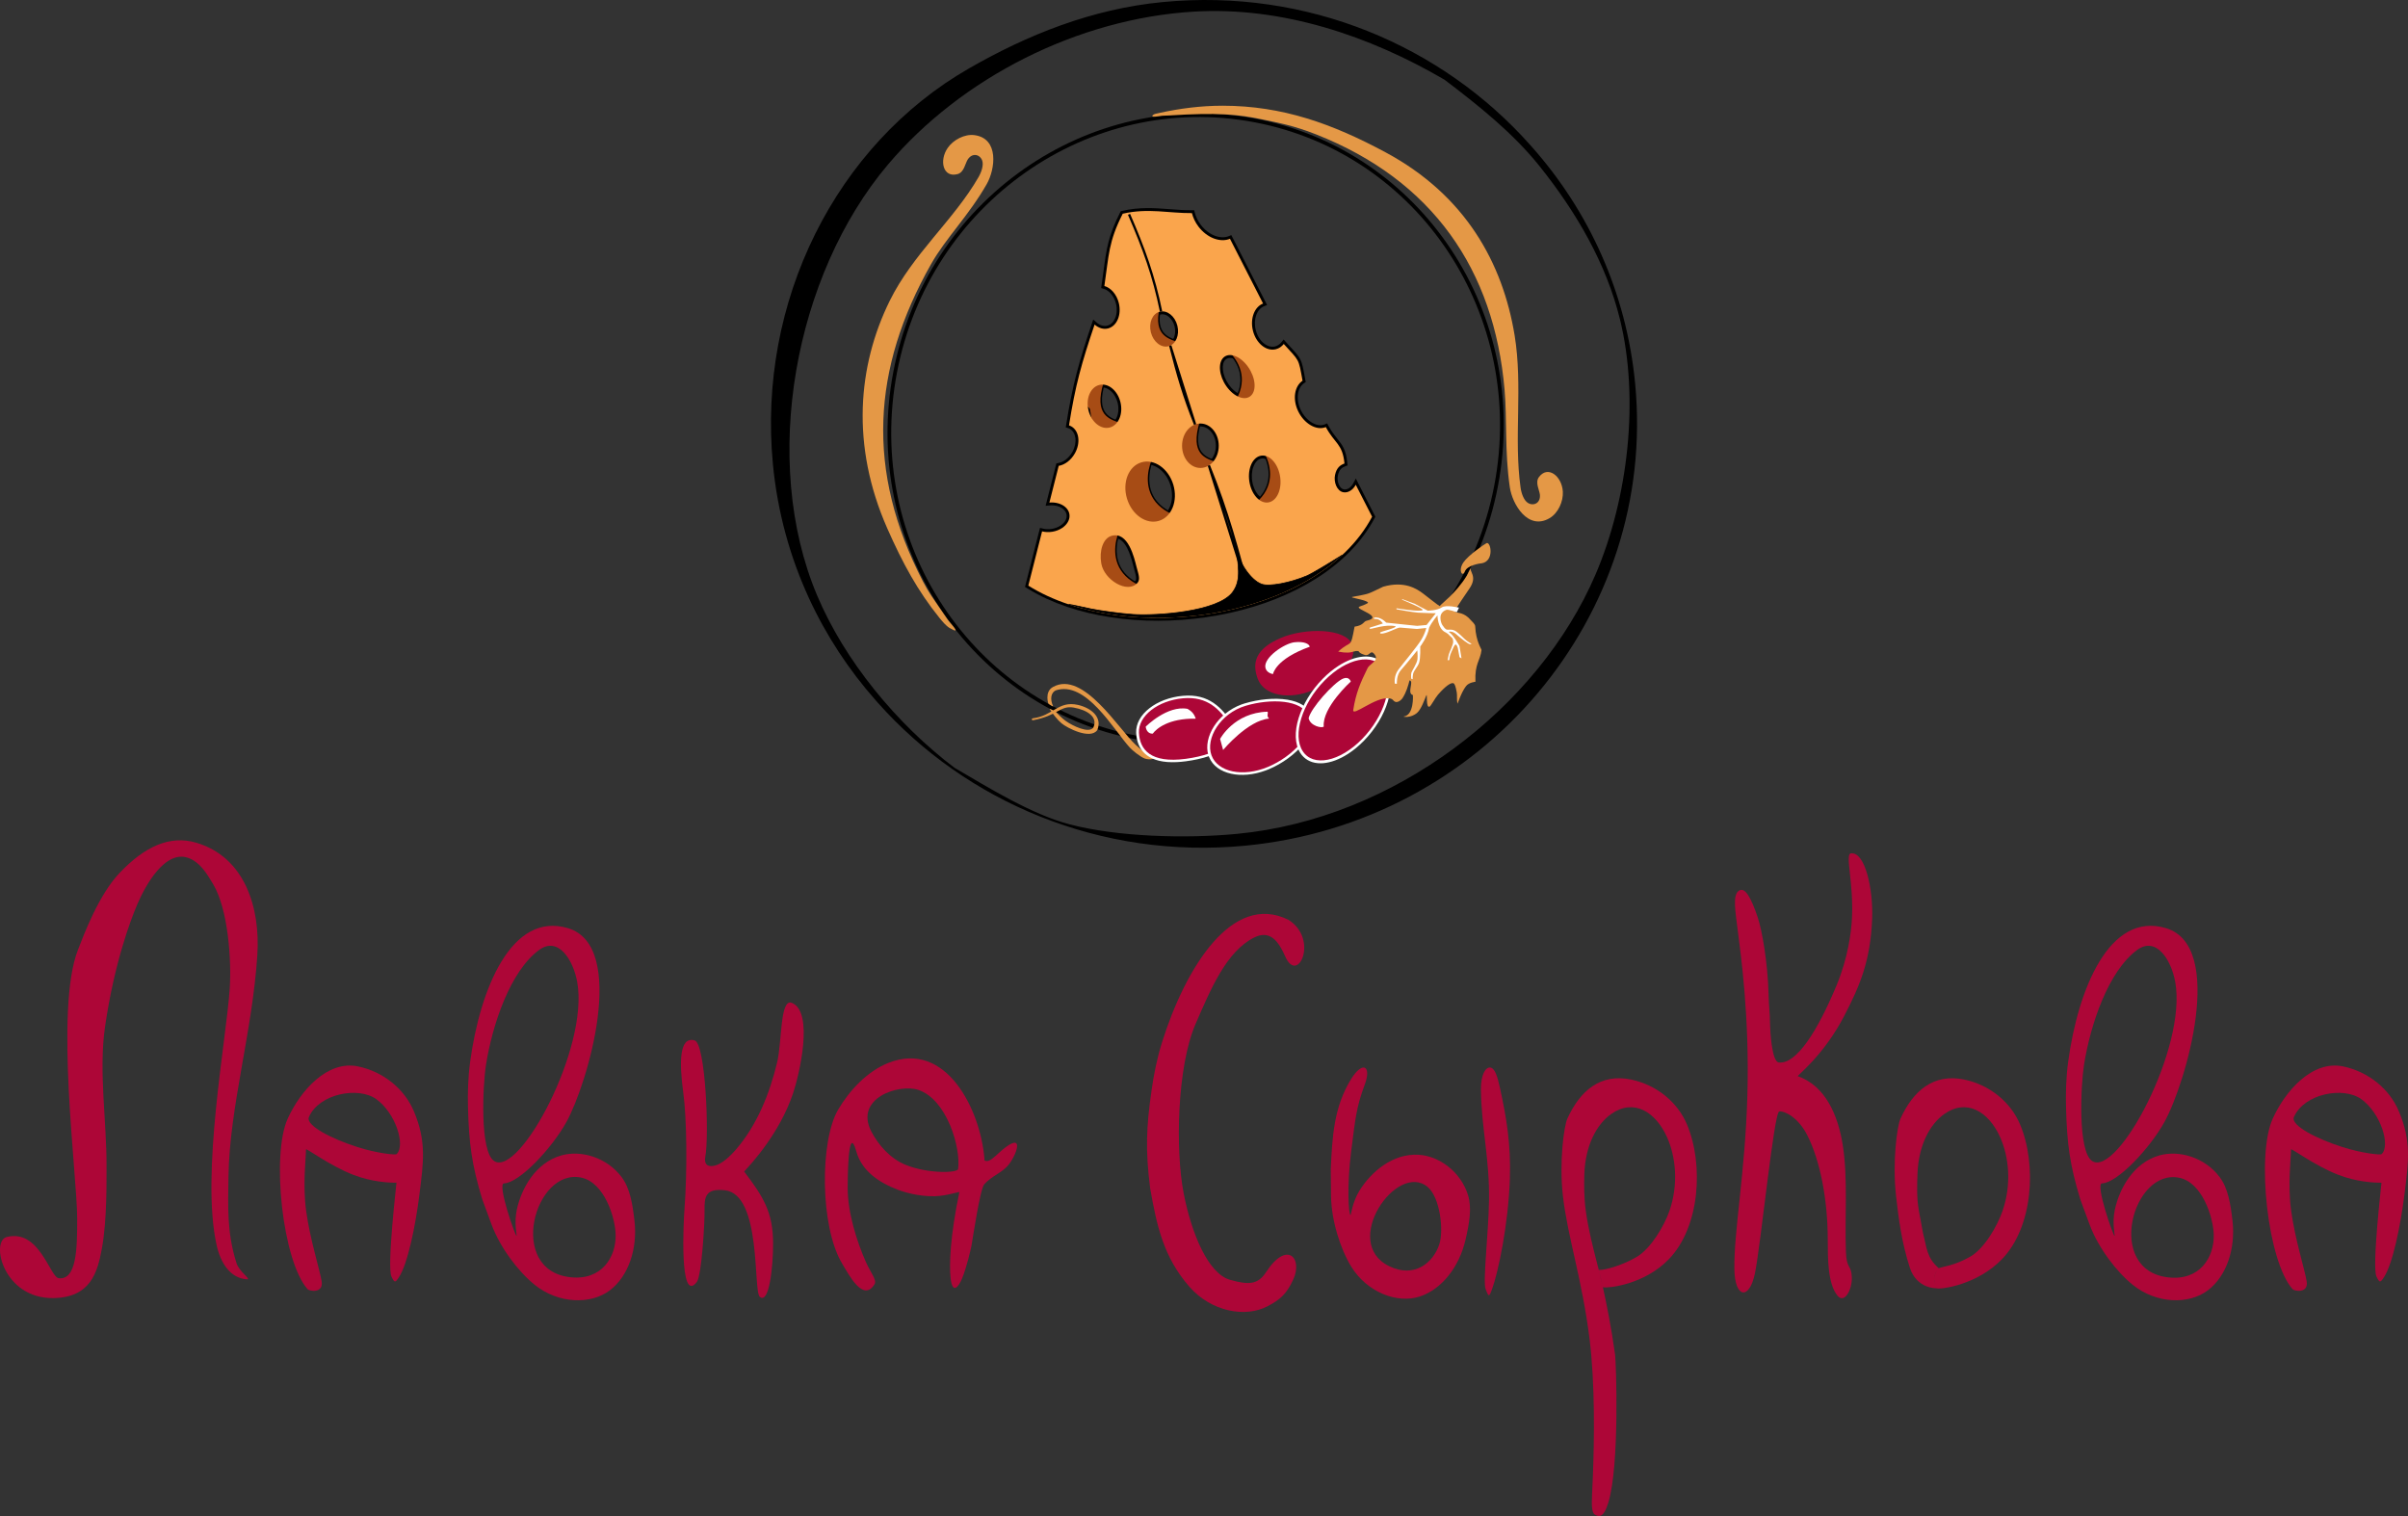 <?xml version="1.0" encoding="utf-8"?>
<!-- Generator: Adobe Illustrator 16.0.0, SVG Export Plug-In . SVG Version: 6.00 Build 0)  -->
<!DOCTYPE svg PUBLIC "-//W3C//DTD SVG 1.1//EN" "http://www.w3.org/Graphics/SVG/1.1/DTD/svg11.dtd">
<svg version="1.1" id="Layer_1" xmlns="http://www.w3.org/2000/svg" xmlns:xlink="http://www.w3.org/1999/xlink" x="0px" y="0px"
	 width="639px" height="402.311px" viewBox="0 0 639 402.311" enable-background="new 0 0 639 402.311" xml:space="preserve">
<rect x="0" y="0" width="639" height="402.311" fill="#333333" stroke="none"/>
<path d="M364.787,136.772l-4.334-8.479l-0.664-1.299l-0.69,1.284c-0.316,0.589-0.744,1.052-1.217,1.332
	c-0.421,0.246-0.869,0.349-1.306,0.261v-0.001l-0.016-0.005c-0.553-0.119-1-0.613-1.279-1.259c-0.317-0.722-0.424-1.6-0.264-2.386
	l0.002,0.001l0.006-0.037c0.174-0.799,0.445-1.332,0.785-1.705c0.332-0.36,0.754-0.588,1.229-0.762l0.554-0.205l-0.056-0.586
	c-0.34-3.604-1.379-4.896-2.735-6.588c-0.699-0.87-1.488-1.855-2.295-3.369l-0.328-0.615l-0.642,0.269
	c-1.002,0.42-2.184,0.223-3.291-0.408c-1.219-0.692-2.334-1.896-3.057-3.391c-0.705-1.455-0.937-2.947-0.752-4.24
	c0.178-1.252,0.746-2.308,1.645-2.924l0.41-0.28l-0.09-0.487l-0.113-0.621c-0.475-2.619-0.696-3.836-1.256-4.93
	c-0.488-0.959-1.174-1.703-2.453-3.094c-0.375-0.409-0.811-0.882-1.346-1.479l-0.605-0.672l-0.563,0.707
	c-0.229,0.283-0.49,0.527-0.781,0.721l0.003,0.002c-0.273,0.183-0.572,0.316-0.896,0.4v0.001l-0.029,0.007v0.001
	c-1.01,0.245-2.075-0.083-2.985-0.816c-0.965-0.78-1.754-2.011-2.138-3.507l-0.02-0.078h-0.002
	c-0.351-1.438-0.262-2.848,0.166-3.988c0.412-1.09,1.133-1.928,2.063-2.285l0.795-0.307l-0.389-0.758l-8.783-17.18l-0.321-0.627
	l-0.648,0.271c-1.115,0.458-2.455,0.395-3.775-0.121c-1.352-0.527-2.666-1.521-3.711-2.908c-0.381-0.507-0.7-1.039-0.965-1.584
	c-0.268-0.553-0.471-1.119-0.61-1.682l-0.146-0.583l-0.604,0.005c-1.984,0.021-3.951-0.129-5.914-0.279
	c-3.992-0.306-7.986-0.611-12.613,0.461l-0.353,0.08l-0.161,0.32c-3.185,6.304-3.642,9.74-4.396,15.466
	c-0.152,1.146-0.316,2.391-0.549,3.95l-0.094,0.665l0.649,0.183c0.724,0.202,1.418,0.683,1.998,1.368
	c0.584,0.69,1.045,1.583,1.297,2.606c0.342,1.396,0.23,2.759-0.227,3.832c-0.422,1.002-1.15,1.741-2.076,1.979
	c-0.475,0.122-0.959,0.104-1.426-0.029c-0.504-0.146-1.002-0.433-1.455-0.835l-0.861-0.76l-0.369,1.093
	c-1.729,5.132-3.01,9.168-4.069,13.264c-1.063,4.101-1.9,8.25-2.75,13.609l-0.103,0.646l0.619,0.202
	c0.07,0.023,0.146,0.054,0.228,0.088v-0.003c0.065,0.028,0.137,0.063,0.209,0.103l0.026,0.015l-0.002,0.002
	c0.82,0.459,1.32,1.332,1.469,2.379c0.16,1.127-0.082,2.438-0.756,3.676l-0.039,0.063c-0.455,0.813-1.041,1.487-1.688,1.989
	c-0.652,0.506-1.367,0.836-2.064,0.957l-0.492,0.084l-0.123,0.486l-2.471,9.735l-0.264,1.041l1.07-0.09
	c0.709-0.063,1.413-0.003,2.051,0.172c0.598,0.166,1.137,0.437,1.571,0.808c0.203,0.174,0.371,0.364,0.509,0.564
	c0.303,0.45,0.426,0.952,0.375,1.455c-0.054,0.525-0.289,1.061-0.709,1.55c-0.236,0.273-0.529,0.535-0.884,0.771
	c-0.674,0.457-1.459,0.752-2.264,0.893c-0.84,0.146-1.697,0.121-2.469-0.072l-0.742-0.187l-0.186,0.743l-3.656,14.391l-0.135,0.536
	l0.475,0.3c0.928,0.579,1.871,1.125,2.828,1.631c13.022,6.9,31.143,8.669,47.943,5.597c16.833-3.08,32.385-11.024,40.229-23.547
	c0.473-0.755,0.91-1.509,1.309-2.263l0.187-0.348L364.787,136.772z M311.511,89.623c-0.336,0.771-0.908,1.342-1.635,1.524
	c-0.729,0.183-1.5-0.052-2.162-0.575c-0.715-0.569-1.295-1.467-1.57-2.559l-0.002-0.015c-0.277-1.102-0.191-2.172,0.174-3.013
	c0.332-0.767,0.898-1.335,1.621-1.521l0.016-0.003c0.728-0.182,1.498,0.053,2.16,0.578c0.72,0.569,1.304,1.472,1.576,2.57
	C311.964,87.711,311.876,88.781,311.511,89.623z M307.467,124.292c1.396,0.976,2.559,2.564,3.151,4.54
	c0.593,1.977,0.502,3.946-0.127,5.53c-0.604,1.523-1.711,2.688-3.17,3.127c-1.463,0.438-3.026,0.078-4.375-0.858
	c-1.396-0.977-2.559-2.566-3.149-4.541c-0.595-1.977-0.506-3.945,0.125-5.529c0.604-1.523,1.711-2.688,3.172-3.129
	C304.557,122.992,306.118,123.353,307.467,124.292z M300.307,148.563c0.188,0.641,0.344,1.253,0.465,1.729v0.004l0.084,0.327h0.002
	c0.088,0.341,0.16,0.598,0.229,0.849c0.34,1.209,0.619,2.213,0.186,2.708c-0.379,0.43-0.858,0.672-1.395,0.766
	c-0.675,0.113-1.441-0.005-2.218-0.299c-0.815-0.312-1.627-0.813-2.34-1.441c-1.178-1.03-2.088-2.395-2.328-3.813
	c-0.272-1.604-0.157-3.154,0.285-4.362c0.392-1.063,1.027-1.837,1.857-2.079C297.985,142.105,299.514,145.876,300.307,148.563z
	 M291.922,102.894c0.91-0.22,1.873,0.078,2.694,0.742c0.884,0.712,1.601,1.835,1.949,3.202h0.002l0.019,0.073v-0.001
	c0.342,1.395,0.229,2.755-0.224,3.827c-0.428,1.002-1.153,1.741-2.082,1.978v0.001l-0.026,0.008v0.002
	c-0.912,0.222-1.875-0.077-2.697-0.739c-0.883-0.714-1.603-1.838-1.949-3.203l-0.02-0.072l0,0c-0.34-1.396-0.23-2.756,0.225-3.826
	c0.426-1.002,1.152-1.742,2.08-1.979l0.029-0.008V102.894L291.922,102.894z M334.686,121.698c0.736-0.157,1.516,0.129,2.205,0.735
	c0.768,0.675,1.414,1.729,1.795,3.021c0.063,0.208,0.117,0.427,0.166,0.656c0.328,1.547,0.221,3.06-0.217,4.253
	c-0.404,1.099-1.08,1.903-1.935,2.154c-0.047,0.017-0.098,0.026-0.155,0.039c-0.736,0.155-1.519-0.13-2.205-0.735
	c-0.769-0.676-1.414-1.729-1.797-3.021c-0.06-0.208-0.117-0.427-0.164-0.655c-0.328-1.547-0.224-3.062,0.219-4.254
	c0.402-1.099,1.078-1.903,1.932-2.155C334.575,121.723,334.629,121.709,334.686,121.698z M325.387,95.289
	c0.504-0.355,1.195-0.385,1.942-0.14c0.855,0.28,1.767,0.906,2.58,1.82c0.228,0.251,0.447,0.528,0.664,0.835
	c0.914,1.3,1.447,2.729,1.563,3.991c0.11,1.154-0.127,2.138-0.729,2.677c-0.043,0.04-0.09,0.078-0.146,0.117
	c-0.504,0.355-1.195,0.385-1.943,0.138c-0.854-0.278-1.764-0.905-2.582-1.819c-0.225-0.25-0.444-0.529-0.662-0.836
	c-0.916-1.3-1.446-2.729-1.563-3.989c-0.109-1.155,0.127-2.138,0.729-2.677C325.279,95.369,325.325,95.328,325.387,95.289z
	 M321.399,114.604c0.773,0.938,1.25,2.239,1.25,3.688c0,1.446-0.475,2.747-1.248,3.682h-0.002c-0.738,0.895-1.748,1.448-2.85,1.448
	c-1.107,0-2.115-0.555-2.855-1.448h-0.002c-0.771-0.935-1.25-2.234-1.25-3.682s0.479-2.749,1.252-3.684v-0.005
	c0.736-0.892,1.746-1.443,2.855-1.443C319.651,113.16,320.664,113.713,321.399,114.604z"/>
<path d="M384.309,66.845c-11.529-17.436-29.604-30.284-51.486-34.413c-21.885-4.131-43.436,1.238-60.59,13.262
	c-17.156,12.023-29.914,30.7-34.207,53.182l-0.002,0.005c-4.293,22.486,0.695,44.516,12.228,61.957
	c11.528,17.433,29.6,30.28,51.479,34.412l0.006,0.001c21.883,4.13,43.438-1.24,60.588-13.264
	c17.16-12.022,29.918-30.703,34.211-53.188C400.827,106.314,395.842,84.284,384.309,66.845z M333.002,31.466
	c22.159,4.182,40.458,17.19,52.128,34.841c11.668,17.647,16.718,39.934,12.375,62.674c-4.342,22.747-17.252,41.646-34.61,53.811
	c-17.353,12.161-39.15,17.595-61.287,13.434l0,0l-0.053-0.009c-22.156-4.182-40.455-17.191-52.127-34.841
	c-11.662-17.632-16.709-39.898-12.385-62.622v-0.002l0.01-0.05c4.342-22.745,17.25-41.645,34.608-53.81
	C289.029,32.721,310.848,27.285,333.002,31.466z"/>
<path fill="#E49846" d="M306.086,200.979c0.629,0.391-1.068,0.778-2.341,0.303c-1.239-0.465-3.323-2.222-3.948-2.904
	c-4.299-4.71-11.636-17.898-19.695-15.146c-1.186,0.617-1.541,2.274-0.625,4.226c0.064,0.136-1.125-0.522-1.307-0.797
	c0.157,0.44-1.191-3.07,1.307-4.38c7.973-4.375,17.393,11.234,21.881,15.37c1.277,1.177,2.361,2.12,3.57,2.271L306.086,200.979z"/>
<path fill="#FFFFFF" d="M321.504,187.381c-1.898-1.292-4.297-2.041-7.564-1.744c-3.305,0.308-6.246,1.463-8.328,3.095
	c-2.03,1.59-3.235,3.618-3.139,5.709c0.014,0.286,0.039,0.571,0.078,0.851c0.231,1.737,0.947,3.306,2.424,4.393
	c1.514,1.113,3.836,1.745,7.264,1.584c0.748-0.037,1.537-0.108,2.381-0.222c4.326-0.577,7.697-1.733,9.808-3.185
	c0.877-0.6,1.527-1.245,1.93-1.914c0.381-0.632,0.537-1.289,0.447-1.946c-0.064-0.494-0.269-0.997-0.613-1.503
	C324.865,190.572,323.428,188.69,321.504,187.381z M313.858,184.656c3.525-0.323,6.125,0.493,8.197,1.905
	c2.051,1.396,3.561,3.362,4.94,5.371c0.437,0.638,0.691,1.282,0.775,1.93c0.121,0.891-0.082,1.764-0.582,2.593
	c-0.477,0.792-1.223,1.541-2.215,2.224c-2.234,1.528-5.75,2.744-10.234,3.344c-0.875,0.119-1.692,0.194-2.457,0.229
	c-3.676,0.177-6.196-0.529-7.885-1.771c-1.719-1.266-2.549-3.067-2.815-5.056c-0.039-0.306-0.066-0.618-0.085-0.935
	c-0.114-2.433,1.238-4.752,3.519-6.537C307.24,186.212,310.365,184.975,313.858,184.656z"/>
<path fill="#AD0637" d="M313.911,185.312c6.658-0.607,9.796,3.069,12.441,6.929c2.646,3.855-2.281,7.876-11.676,9.133
	c-9.39,1.256-12.228-2.492-12.439-6.93C302.026,190.011,307.254,185.921,313.911,185.312z"/>
<path fill="#FFFFFF" d="M341.516,186.667c-3.271-0.54-7.367-0.127-10.957,0.956c-0.268,0.079-0.533,0.169-0.797,0.267
	c-2.969,1.098-5.332,3.127-6.793,5.409c-1.439,2.249-1.996,4.729-1.383,6.767c0.037,0.127,0.071,0.231,0.1,0.312
	c0.029,0.077,0.059,0.147,0.088,0.22v-0.001c0.814,1.942,2.691,3.233,5.117,3.773c2.488,0.555,5.547,0.312,8.643-0.829
	c0.275-0.103,0.541-0.206,0.8-0.314c3.452-1.445,6.688-3.819,8.749-6.388c1.828-2.279,2.728-4.693,1.988-6.693
	C346.36,188.218,344.236,187.115,341.516,186.667z M330.276,186.677c3.724-1.122,7.979-1.548,11.391-0.985
	c3.06,0.505,5.47,1.806,6.318,4.11c0.873,2.366-0.104,5.114-2.143,7.656c-2.162,2.69-5.537,5.172-9.138,6.681
	c-0.29,0.123-0.567,0.233-0.836,0.328c-3.27,1.208-6.521,1.457-9.188,0.862c-2.732-0.606-4.861-2.098-5.805-4.354v-0.002
	c-0.039-0.088-0.074-0.174-0.104-0.261c-0.051-0.14-0.092-0.262-0.123-0.361v-0.003c-0.701-2.322-0.094-5.101,1.494-7.586
	c1.57-2.45,4.102-4.63,7.283-5.805C329.702,186.857,329.986,186.764,330.276,186.677z"/>
<path fill="#AD0637" d="M330.495,187.317c6.677-2.013,15.117-1.708,16.771,2.769c1.647,4.474-4.168,10.657-10.791,13.437
	c-6.623,2.776-13.334,1.4-14.984-3.075C319.84,195.972,323.822,189.33,330.495,187.317z"/>
<path fill="#A74C15" d="M308.936,78.363c-4.73,12.89,3.818,11.05,5.281,13.279c3.68,5.604,0.274,12.699-11.113,2.038
	c-1.85-1.729-1.428-5.195-1.949-5.495c-1.396-0.803,1.402-5.854,2.531-7.337C304.707,79.503,309.409,77.072,308.936,78.363z"/>
<path d="M312,90.607c-2.875-1.053-6.845-2.51-3.248-12.312c0.02-0.056,0.026-0.086,0.021-0.098l0,0
	c-0.008-0.018-0.09-0.015-0.219,0.003c-0.203,0.025-0.479,0.108-0.795,0.232c-1.328,0.521-3.312,1.73-3.918,2.534
	c-0.277,0.364-0.658,0.948-1.056,1.636c-0.577,1.005-1.186,2.228-1.53,3.282c-0.326,0.99-0.429,1.812-0.056,2.097
	c0.019,0.012,0.033,0.022,0.052,0.032v0.001c0.27,0.154,0.342,0.694,0.438,1.429c0.162,1.218,0.402,3.021,1.547,4.095
	c4.094,3.83,7.133,5.346,9.162,5.457c0.846,0.046,1.512-0.156,1.996-0.534c0.486-0.378,0.801-0.938,0.945-1.606
	c0.313-1.426-0.127-3.337-1.287-5.104C313.719,91.239,312.92,90.946,312,90.607z M309.12,78.431
	c-3.463,9.435,0.296,10.813,3.015,11.81c0.981,0.359,1.84,0.675,2.248,1.296c1.219,1.854,1.676,3.879,1.344,5.4
	c-0.166,0.76-0.525,1.397-1.088,1.834c-0.562,0.438-1.313,0.667-2.26,0.616c-2.115-0.115-5.238-1.662-9.408-5.563
	c-1.25-1.167-1.5-3.056-1.668-4.328c-0.084-0.623-0.146-1.082-0.244-1.142l0,0c-0.031-0.016-0.061-0.037-0.092-0.061
	c-0.541-0.41-0.461-1.388-0.084-2.532c0.354-1.078,0.977-2.326,1.567-3.354c0.4-0.7,0.791-1.302,1.078-1.678
	c0.648-0.854,2.713-2.124,4.09-2.662c0.343-0.135,0.648-0.226,0.884-0.256c0.311-0.04,0.53,0.021,0.625,0.21v0.001
	C309.18,78.131,309.182,78.267,309.12,78.431z"/>
<path fill="#A74C15" d="M319.139,110.22c-4.73,12.89,3.818,11.051,5.279,13.28c3.682,5.604,0.276,12.695-11.113,2.039
	c-1.848-1.73-1.426-5.195-1.945-5.496c-1.397-0.803,1.4-5.854,2.527-7.337C314.911,111.36,319.613,108.93,319.139,110.22z"/>
<path d="M322.202,122.465c-2.872-1.054-6.846-2.511-3.247-12.313c0.02-0.055,0.024-0.087,0.021-0.097
	c-0.008-0.017-0.09-0.014-0.221,0.004c-0.203,0.025-0.478,0.109-0.793,0.231c-1.328,0.521-3.31,1.73-3.92,2.534
	c-0.277,0.362-0.658,0.948-1.054,1.636c-0.578,1.005-1.186,2.227-1.53,3.28c-0.326,0.991-0.431,1.813-0.056,2.098h0.004
	c0.015,0.014,0.029,0.021,0.047,0.033v0.002c0.271,0.154,0.341,0.692,0.438,1.428c0.162,1.217,0.402,3.021,1.547,4.095
	c4.092,3.831,7.131,5.346,9.16,5.456c0.848,0.047,1.514-0.155,1.998-0.533c0.486-0.377,0.801-0.936,0.945-1.606
	c0.311-1.426-0.128-3.336-1.287-5.104C323.92,123.096,323.12,122.803,322.202,122.465z M319.323,110.287
	c-3.463,9.434,0.295,10.812,3.015,11.809c0.981,0.361,1.84,0.675,2.248,1.295c1.219,1.856,1.674,3.881,1.342,5.402
	c-0.164,0.76-0.527,1.397-1.088,1.834c-0.562,0.437-1.313,0.669-2.261,0.617c-2.112-0.115-5.239-1.661-9.407-5.563
	c-1.25-1.168-1.498-3.057-1.666-4.328c-0.084-0.623-0.146-1.082-0.246-1.141l0,0c-0.029-0.016-0.063-0.037-0.09-0.062
	c-0.541-0.41-0.459-1.391-0.084-2.532c0.354-1.076,0.975-2.324,1.565-3.354c0.402-0.701,0.793-1.303,1.078-1.679
	c0.65-0.854,2.713-2.123,4.09-2.662c0.344-0.133,0.648-0.225,0.885-0.256c0.31-0.041,0.529,0.021,0.625,0.211l0,0
	C319.381,109.989,319.385,110.124,319.323,110.287z"/>
<path d="M383.309,21.144C363.574,9.615,340.348,1.656,316.703,3.092c-30.69,1.868-61.563,17.515-81.055,40.563
	c-24.82,29.352-33.883,78.563-18.844,114.29c7.34,17.434,21.109,34.15,36.481,45.803c8.91,5.206,20.464,12.398,30.673,15.047
	c12.647,3.279,30.545,3.813,44.354,2.489c41.627-3.988,79.916-33.445,95.094-68.846c8.674-20.23,11.654-46.628,6.479-67.687
	c-3.636-14.791-11.498-28.335-21.33-40.638C401.456,35.233,392.178,27.867,383.309,21.144z M308.604,0.542
	c38.322-3.67,73.996,11.554,97.428,37.898l0.154,0.173l0.379,0.429c15.059,16.991,25.033,38.593,27.346,62.732
	c5.91,61.699-40.43,116.614-103.504,122.656c-38.321,3.671-73.998-11.554-97.428-37.899l-0.152-0.172
	c-0.127-0.142-0.25-0.285-0.379-0.427c-7.192-8.117-13.227-17.286-17.817-27.278c-5.021-10.932-8.318-22.847-9.527-35.456
	c-4.133-43.14,16.686-84.789,52.094-105.082C272.59,9.293,289.631,2.359,308.604,0.542z"/>
<path fill="#A74C15" d="M297.952,139.418c-1.508,2.258-5.504,12.857,6.888,16.666c2.19,0.673,0.324,2.249-2.035,2.76
	c-4.789,1.042-6.799,0.945-10.76-2.591c-3.318-2.961-3.062-6.694-2.939-10.754C289.192,142.615,294.891,136.621,297.952,139.418z"/>
<path d="M296.541,142.12c0.356-1.161,0.807-2.101,1.155-2.664c-0.463-0.376-0.983-0.549-1.53-0.565
	c-0.777-0.023-1.621,0.267-2.439,0.748c-0.828,0.484-1.633,1.17-2.322,1.926c-1.215,1.328-2.071,2.867-2.104,3.94l-0.017,0.478
	c-0.116,3.825-0.229,7.342,2.892,10.126c1.953,1.741,3.42,2.638,4.979,2.967c1.563,0.326,3.24,0.093,5.609-0.422
	c1.035-0.227,1.969-0.659,2.479-1.119c0.181-0.167,0.306-0.328,0.353-0.48c0.041-0.127,0.022-0.246-0.06-0.355
	c-0.116-0.159-0.36-0.307-0.754-0.425c-1.772-0.546-3.217-1.229-4.385-2.011c-2.586-1.727-3.813-3.92-4.26-6.104
	C295.694,145.977,296.02,143.812,296.541,142.12z M298.116,139.527c-0.346,0.517-0.823,1.48-1.203,2.71
	c-0.502,1.64-0.819,3.737-0.391,5.841c0.43,2.091,1.607,4.198,4.094,5.857c1.138,0.762,2.545,1.428,4.281,1.961
	c0.478,0.146,0.787,0.339,0.953,0.563v0.001c0.168,0.221,0.199,0.462,0.119,0.709c-0.068,0.222-0.23,0.443-0.461,0.654
	c-0.562,0.507-1.563,0.976-2.66,1.215c-2.42,0.524-4.144,0.764-5.771,0.421c-1.635-0.345-3.153-1.269-5.161-3.06
	c-3.257-2.905-3.144-6.507-3.021-10.428l0.014-0.478c0.037-1.165,0.935-2.803,2.205-4.193c0.715-0.783,1.549-1.494,2.416-2.002
	c0.877-0.515,1.789-0.826,2.648-0.802c0.688,0.021,1.342,0.257,1.908,0.773l0.125,0.116L298.116,139.527z"/>
<path fill="#A74C15" d="M322.827,91.112c2.474,1.125,11.451,8.028,2.929,17.795c-1.511,1.727,0.91,2.08,3.184,1.272
	c4.619-1.637,6.277-2.78,7.779-7.87c1.262-4.267-0.924-7.305-3.166-10.689C331.959,89.213,323.959,87.122,322.827,91.112z"/>
<path d="M325.194,92.961c-0.963-0.844-1.879-1.413-2.446-1.67l-0.154-0.069l0.049-0.163c0.207-0.738,0.635-1.282,1.213-1.665
	c0.715-0.473,1.656-0.688,2.674-0.714c1.004-0.022,2.086,0.142,3.105,0.429c1.813,0.515,3.44,1.432,4.084,2.401l0.266,0.398
	c2.168,3.269,4.162,6.271,2.929,10.457c-0.765,2.58-1.57,4.164-2.775,5.315c-1.207,1.15-2.795,1.856-5.131,2.685
	c-1.06,0.374-2.158,0.504-2.898,0.368c-0.307-0.057-0.563-0.159-0.735-0.31c-0.199-0.17-0.302-0.394-0.273-0.67
	c0.023-0.276,0.186-0.604,0.516-0.979c1.191-1.366,2.037-2.676,2.605-3.921c1.236-2.724,1.129-5.132,0.391-7.136
	C327.863,95.705,326.486,94.088,325.194,92.961z M323.067,91.009c0.596,0.296,1.469,0.858,2.385,1.656
	c1.332,1.163,2.755,2.834,3.521,4.919c0.77,2.093,0.887,4.604-0.402,7.435c-0.582,1.274-1.446,2.618-2.668,4.018
	c-0.271,0.311-0.401,0.563-0.42,0.758c-0.014,0.139,0.037,0.249,0.139,0.335c0.121,0.104,0.31,0.179,0.554,0.223
	c0.676,0.124,1.699,0,2.699-0.354c2.282-0.81,3.834-1.493,4.985-2.599c1.154-1.1,1.931-2.634,2.668-5.144
	c1.187-4.01-0.758-6.938-2.875-10.129l-0.266-0.397c-0.594-0.895-2.129-1.75-3.863-2.24c-0.983-0.278-2.029-0.438-2.99-0.415
	c-0.95,0.022-1.813,0.22-2.465,0.649C323.611,90.024,323.262,90.448,323.067,91.009z"/>
<path fill="#A74C15" d="M333.491,117.646c1.935,1.906,7.99,11.479-3.368,17.716c-2.013,1.104,0.139,2.268,2.551,2.293
	c4.897,0.051,6.85-0.452,10.014-4.718c2.646-3.569,1.643-7.178,0.701-11.126C342.719,119.004,335.926,114.289,333.491,117.646z"/>
<path d="M335.079,120.196c-0.62-1.127-1.284-1.976-1.727-2.41l-0.119-0.117l0.101-0.137c0.45-0.621,1.041-0.986,1.711-1.146
	c0.838-0.198,1.793-0.078,2.756,0.248c0.951,0.324,1.912,0.85,2.77,1.473c1.527,1.107,2.74,2.526,3.008,3.661l0,0l0.111,0.464
	c0.914,3.813,1.752,7.32-0.848,10.824c-1.604,2.16-2.904,3.371-4.435,4.038c-1.526,0.667-3.26,0.781-5.737,0.757
	c-1.127-0.013-2.203-0.27-2.854-0.649c-0.268-0.161-0.471-0.344-0.584-0.545c-0.125-0.228-0.145-0.474-0.024-0.724
	c0.116-0.251,0.381-0.503,0.819-0.744c1.588-0.873,2.838-1.811,3.797-2.782c2.099-2.132,2.824-4.431,2.822-6.569
	C336.641,123.689,335.904,121.7,335.079,120.196z M333.752,117.631c0.459,0.483,1.088,1.313,1.672,2.377
	c0.852,1.549,1.61,3.605,1.612,5.829c0.005,2.23-0.752,4.626-2.936,6.843c-0.982,0.998-2.258,1.961-3.887,2.854
	c-0.359,0.198-0.568,0.391-0.652,0.565c-0.059,0.126-0.049,0.249,0.016,0.362c0.08,0.142,0.23,0.276,0.441,0.399
	c0.596,0.35,1.596,0.584,2.654,0.598c2.424,0.022,4.114-0.086,5.58-0.723c1.459-0.64,2.717-1.813,4.274-3.914
	c2.494-3.36,1.674-6.779,0.781-10.5l-0.109-0.464c-0.25-1.045-1.402-2.379-2.856-3.435c-0.828-0.601-1.756-1.107-2.666-1.418
	c-0.898-0.305-1.779-0.418-2.539-0.236C334.604,116.894,334.127,117.171,333.752,117.631z"/>
<path fill="#A74C15" d="M306.613,120.52c-1.51,2.257-5.504,12.858,6.886,16.666c2.192,0.676,0.321,2.247-2.035,2.764
	c-4.785,1.041-6.802,0.942-10.759-2.594c-3.317-2.962-3.061-6.695-2.94-10.755C297.848,123.717,303.549,117.724,306.613,120.52z"/>
<path d="M305.198,123.223c0.357-1.16,0.806-2.1,1.156-2.664c-0.463-0.377-0.986-0.549-1.531-0.565
	c-0.78-0.022-1.621,0.266-2.438,0.747c-0.83,0.486-1.633,1.172-2.322,1.927c-1.215,1.328-2.07,2.867-2.104,3.941l-0.017,0.477
	c-0.117,3.826-0.229,7.342,2.892,10.125c1.95,1.744,3.42,2.639,4.981,2.967c1.56,0.328,3.238,0.094,5.607-0.42
	c1.033-0.227,1.967-0.659,2.477-1.119v-0.004c0.183-0.164,0.308-0.326,0.353-0.479c0.039-0.127,0.024-0.245-0.056-0.354h-0.004
	c-0.117-0.158-0.36-0.305-0.752-0.426c-1.772-0.544-3.217-1.229-4.383-2.009c-2.588-1.729-3.814-3.921-4.262-6.106
	C304.352,127.081,304.682,124.912,305.198,123.223z M306.776,120.63c-0.346,0.515-0.824,1.481-1.201,2.71
	c-0.504,1.639-0.821,3.738-0.393,5.841c0.432,2.095,1.604,4.198,4.094,5.858c1.137,0.761,2.547,1.426,4.281,1.96
	c0.477,0.146,0.787,0.342,0.953,0.562v0.002c0.168,0.222,0.197,0.462,0.119,0.71c-0.07,0.222-0.232,0.442-0.461,0.651h-0.004
	c-0.558,0.508-1.56,0.977-2.658,1.215c-2.418,0.527-4.142,0.767-5.771,0.422c-1.635-0.346-3.153-1.266-5.162-3.059
	c-3.256-2.905-3.143-6.509-3.02-10.428l0.014-0.479c0.033-1.164,0.937-2.803,2.205-4.192c0.715-0.783,1.551-1.492,2.416-2
	c0.877-0.519,1.789-0.826,2.646-0.803c0.69,0.021,1.342,0.257,1.909,0.775l0.125,0.112L306.776,120.63z"/>
<path fill="#A74C15" d="M293.633,99.807c-4.73,12.893,3.815,11.053,5.281,13.282c3.678,5.604,3.295,11.448-8.097,0.79
	c-1.852-1.73-1.428-5.196-1.949-5.496c-1.397-0.803-1.614-4.604-0.487-6.087C289.404,100.949,294.108,98.518,293.633,99.807z"/>
<path d="M296.695,112.055c-2.875-1.055-6.844-2.511-3.246-12.313c0.021-0.056,0.025-0.086,0.021-0.099
	c-0.008-0.018-0.088-0.014-0.221,0.004c-0.201,0.025-0.478,0.109-0.793,0.232c-1.328,0.521-3.31,1.729-3.921,2.533
	c-0.055,0.071-0.106,0.149-0.151,0.231c-0.431,0.748-0.594,1.912-0.504,3.002c0.09,1.075,0.418,2.066,0.971,2.486h0.002
	c0.037,0.031,0.078,0.056,0.117,0.079c0.268,0.154,0.338,0.694,0.436,1.429c0.162,1.217,0.402,3.021,1.547,4.093
	c3.99,3.734,6.607,5.427,8.162,5.806c0.609,0.15,1.033,0.091,1.3-0.127h-0.003c0.265-0.219,0.384-0.604,0.382-1.11
	c-0.013-1.266-0.787-3.195-2.041-5.106C298.414,112.685,297.613,112.391,296.695,112.055z M293.817,99.876
	c-3.461,9.435,0.295,10.812,3.017,11.81c0.981,0.361,1.84,0.676,2.248,1.295c1.29,1.972,2.092,3.98,2.102,5.319
	c0.006,0.626-0.158,1.12-0.518,1.417l0,0c-0.363,0.297-0.9,0.388-1.642,0.205c-1.613-0.396-4.293-2.117-8.338-5.901
	c-1.246-1.169-1.5-3.056-1.668-4.328c-0.082-0.622-0.145-1.083-0.244-1.14c-0.057-0.033-0.108-0.068-0.16-0.106h0.002
	c-0.649-0.492-1.028-1.592-1.127-2.767c-0.094-1.162,0.086-2.411,0.558-3.229c0.055-0.1,0.116-0.189,0.18-0.274
	c0.65-0.854,2.715-2.122,4.092-2.662c0.34-0.134,0.646-0.226,0.885-0.256c0.308-0.042,0.529,0.021,0.623,0.21v0.002
	C293.877,99.578,293.877,99.713,293.817,99.876z"/>
<path fill="#FAA54C" d="M307.766,82.718c1.943-0.486,4.031,1.172,4.666,3.706c0.635,2.533-0.428,4.979-2.369,5.465
	c-1.941,0.487-4.031-1.172-4.664-3.705S305.823,83.205,307.766,82.718z M318.549,112.393c2.688,0,4.867,2.642,4.867,5.898
	c0,3.256-2.181,5.896-4.867,5.896c-2.689,0-4.871-2.641-4.871-5.896C313.678,115.033,315.86,112.393,318.549,112.393z
	 M302.873,122.699c3.395-1.021,7.188,1.627,8.479,5.914c1.287,4.286-0.42,8.591-3.813,9.61c-3.394,1.021-7.191-1.629-8.479-5.916
	S299.481,123.719,302.873,122.699z M291.7,102.162c2.345-0.6,4.865,1.443,5.627,4.563c0.767,3.119-0.514,6.136-2.856,6.732
	c-2.342,0.6-4.861-1.443-5.627-4.563C288.077,105.776,289.36,102.762,291.7,102.162z M334.313,121.002
	c2.203-0.649,4.568,1.565,5.289,4.951c0.717,3.382-0.484,6.65-2.686,7.303c-2.203,0.649-4.568-1.566-5.287-4.95
	C330.911,124.922,332.113,121.652,334.313,121.002z M294.924,142.214c4.465-1.32,6.074,5.882,6.674,8.222
	c0.465,1.802,1.09,3.291,0.25,4.246c-2.631,2.994-8.863-0.783-9.609-5.166C291.657,146.105,292.723,142.864,294.924,142.214z
	 M324.729,94.834c1.586-1.42,4.482-0.287,6.469,2.531c1.987,2.817,2.31,6.256,0.722,7.678c-1.589,1.421-4.484,0.288-6.472-2.531
	C323.463,99.696,323.139,96.257,324.729,94.834z M316.295,56.555c-6.121,0.054-11.595-1.408-18.363,0.16
	c-3.797,7.509-3.646,10.895-4.869,19.181c1.721,0.48,3.264,2.208,3.836,4.531c0.764,3.121-0.518,6.135-2.858,6.733
	c-1.236,0.315-2.523-0.104-3.572-1.031c-3.457,10.238-5.101,16.08-6.791,26.75c0.194,0.066,0.385,0.146,0.565,0.248
	c2.123,1.162,2.568,4.375,0.998,7.176c-1.032,1.843-2.682,3.047-4.295,3.327l-2.471,9.739c1.563-0.135,3.121,0.254,4.182,1.16
	c1.818,1.557,1.472,4.046-0.776,5.563c-1.558,1.053-3.621,1.357-5.349,0.927l-3.653,14.393
	c25.787,16.161,76.708,9.119,91.229-18.287l-4.336-8.48c-0.754,1.405-2.074,2.24-3.353,1.979c-1.655-0.34-2.551-2.699-2.143-4.594
	c0.408-1.893,1.346-2.602,2.5-3.027c-0.496-5.271-2.604-5.279-4.945-9.669c-2.51,1.051-5.772-0.948-7.332-4.173
	c-1.559-3.226-0.996-6.656,1.152-8.129c-1.117-6.133-0.809-5.104-4.986-9.748c-0.547,0.688-1.256,1.18-2.086,1.392
	c-2.538,0.651-5.272-1.566-6.104-4.95c-0.783-3.202,0.416-6.3,2.701-7.175c-2.931-5.727-5.857-11.452-8.785-17.179
	c-2.584,1.063-6.102-0.234-8.391-3.275C317.166,58.975,316.592,57.756,316.295,56.555z"/>
<path d="M283.577,160.38c1.535,0.204,2.82,0.582,5.982,1.224c2.252,0.454,7.693,1.226,11.109,1.457
	c6.03,0.41,22.539-0.636,26.438-5.915c2.584-3.501,1.139-7.533,1.139-11.65c0.117,3.012,3.453,8.449,6.57,9.535
	c2.058,0.715,7.535-0.358,11.945-2.206c1.426-0.599,5.807-3.261,9.389-5.507C338.897,163.323,306.493,168.058,283.577,160.38z"/>
<path fill="none" stroke="#000000" stroke-width="0.189" stroke-miterlimit="22.926" d="M283.577,160.38
	c1.535,0.204,2.82,0.582,5.982,1.224c2.252,0.454,7.693,1.226,11.109,1.457c6.03,0.41,22.539-0.636,26.438-5.915
	c2.584-3.501,1.139-7.533,1.139-11.65c0.117,3.012,3.453,8.449,6.57,9.535c2.058,0.715,7.535-0.358,11.945-2.206
	c1.426-0.599,5.807-3.261,9.389-5.507"/>
<path fill="none" stroke="#000000" stroke-width="0.619" stroke-miterlimit="22.926" d="M299.604,56.877
	c3.961,9.132,6.58,16.372,8.498,25.779 M320.793,123.526c5.018,12.393,7.616,22.213,11.061,35.402L320.793,123.526z M310.549,91.718
	c1.979,7.896,3.621,13.461,6.588,20.927L310.549,91.718z"/>
<path d="M340.745,169.485c-0.256,0.097-0.494,0.193-0.713,0.286c-3.146,1.352-5.002,2.888-5.86,4.596l0.002,0.003
	c-0.842,1.677-0.73,3.558,0.055,5.631c0.029,0.075,0.057,0.146,0.084,0.211c0.805,1.865,2.629,3.098,4.973,3.597
	c2.41,0.515,5.367,0.256,8.351-0.875c0.27-0.102,0.526-0.206,0.77-0.31c3.41-1.467,6.5-3.481,8.387-5.694
	c1.574-1.846,2.287-3.821,1.582-5.68c-0.016-0.042-0.028-0.08-0.045-0.114c-0.803-1.867-3.569-2.869-6.918-3.129
	C347.958,167.74,343.93,168.277,340.745,169.485z"/>
<path fill="#AD0637" d="M339.84,169.317c6.52-2.799,17.315-2.645,18.987,1.76c1.67,4.4-3.719,9.2-10.233,12.001
	c-6.517,2.801-13.152,1.502-14.822-2.9C332.104,175.771,333.323,172.117,339.84,169.317z"/>
<path fill="#FFFFFF" d="M355.663,177.559c-1.34,0.865-2.684,1.965-3.981,3.285c-2.972,3.027-5.097,6.632-6.136,10.01
	c-1.02,3.315-0.987,6.394,0.339,8.442c0.211,0.321,0.442,0.608,0.7,0.863c1.113,1.092,2.688,1.543,4.496,1.395
	c1.873-0.154,3.99-0.942,6.127-2.324c1.338-0.863,2.685-1.966,3.98-3.285c2.969-3.027,5.098-6.632,6.137-10.009
	c1.021-3.316,0.988-6.394-0.34-8.443v0.001c-0.207-0.322-0.443-0.611-0.699-0.861c-1.115-1.094-2.688-1.546-4.5-1.395
	C359.915,175.389,357.798,176.179,355.663,177.559z M350.983,180.156c1.344-1.369,2.746-2.515,4.147-3.422
	c2.275-1.471,4.554-2.313,6.582-2.479c2.091-0.173,3.931,0.369,5.263,1.675c0.307,0.302,0.586,0.646,0.834,1.028v0.002
	c1.492,2.308,1.555,5.678,0.453,9.263c-1.078,3.521-3.293,7.269-6.373,10.409c-1.347,1.369-2.748,2.513-4.152,3.42
	c-2.275,1.472-4.549,2.313-6.578,2.482c-2.094,0.17-3.93-0.37-5.264-1.678c-0.308-0.302-0.586-0.645-0.832-1.025v-0.002
	c-1.494-2.31-1.56-5.68-0.457-9.265C345.69,187.045,347.901,183.297,350.983,180.156z"/>
<path d="M381.977,161.332c-0.287-0.044-2.576-1.828-3.861-2.83v-0.001c-0.383-0.295-0.678-0.524-0.766-0.592
	c-0.791-0.603-1.982-1.432-3.644-1.909c-1.657-0.479-3.795-0.611-6.496,0.166c-0.631,0.299-1.139,0.54-1.567,0.747
	c-1.16,0.561-1.763,0.851-2.414,1.065v-0.001c-0.623,0.205-1.258,0.337-2.422,0.562c1.041,0.247,2.166,0.563,2.557,0.999
	c0.273,0.308,0.207,0.599-0.098,0.872v0.003c-0.332,0.297-1.244,0.629-1.881,0.858l-0.027,0.013
	c0.229,0.127,0.559,0.298,0.906,0.476c1.047,0.542,2.235,1.153,2.403,1.895c0.146,0.646-0.334,1.204-1.938,1.563
	c-0.154,0.036-0.291,0.162-0.453,0.324c-0.414,0.396-0.951,0.92-2.398,1.193c-0.78,4.097-0.856,4.141-2.071,4.819
	c-0.369,0.206-0.867,0.484-1.584,1.062c0.141,0.019,0.272,0.031,0.401,0.046c0.394,0.037,0.728,0.046,1.006,0.037l0,0
	c0.634-0.019,1.029-0.139,1.373-0.237c0.482-0.145,0.877-0.261,1.582-0.133h0.002c0.248,0.046,0.31,0.146,0.402,0.31v-0.003
	c0.064,0.11,0.221,0.379,1.355,0.715c0.315,0.097,0.563-0.107,0.782-0.288c0.55-0.454,1.015-0.838,1.822,0.058v0.002
	c1.248,1.373,0.664,2.245-0.229,3.057c-0.105,0.094-0.267,0.229-0.425,0.361c-0.393,0.332-0.793,0.669-0.969,1.021l0,0
	c-0.953,1.941-1.717,3.576-2.33,5.272c-0.588,1.644-1.035,3.352-1.377,5.465c0.396-0.129,1.164-0.55,2.074-1.054
	c2.074-1.145,4.844-2.668,6.959-2.408c0.865,0.105,1.043,0.289,1.449,0.702c0.049,0.051,0.102,0.102,0.158,0.16
	c0.022,0.021,0.051,0.045,0.077,0.062c0.142,0.09,0.32,0.074,0.505,0.004c0.25-0.096,0.5-0.281,0.692-0.479
	c0.103-0.104,0.188-0.206,0.244-0.297l-0.004-0.002c0.479-0.74,0.832-1.508,1.104-2.264c0.283-0.774,0.49-1.546,0.683-2.278
	l0.104-0.407l0.418,0.042c0.826,0.086,0.955,0.694,0.873,1.497c-0.024,0.235-0.063,0.472-0.108,0.711
	c-0.125,0.746-0.267,1.571,0.201,1.69l0.297,0.074l0.063,0.301l0.002,0.009l0.006,0.035c0.011,0.077,0.039,0.548,0.017,1.173
	c-0.023,0.623-0.103,1.421-0.293,2.185c-0.17,0.668-0.429,1.318-0.814,1.835c0.465-0.147,0.967-0.396,1.426-0.805
	c0.82-0.732,1.552-2.575,2.05-3.823c0.09-0.226,0.17-0.431,0.227-0.564c0.17-0.413,0.414-0.524,0.73-0.394l0,0
	c0.354,0.146,0.36,0.617,0.373,1.237c0.012,0.559,0.02,1.306,0.135,1.708c0.143-0.2,0.393-0.601,0.67-1.039
	c0.406-0.653,0.869-1.387,1.258-1.837c1-1.157,1.842-1.965,2.525-2.479c0.889-0.674,1.582-0.888,2.057-0.759
	c0.361,0.098,0.625,0.414,0.834,0.979c0.154,0.429,0.295,1.042,0.447,1.868c0.051,0.276,0.063,0.563,0.065,0.865
	c0.388-0.904,0.896-1.944,1.509-2.738c0.659-0.864,1.774-1.176,2.391-1.292c-0.068-2.839,0.453-4.226,0.947-5.531
	c0.291-0.773,0.571-1.516,0.69-2.54c0.01-0.09-0.059-0.003-0.133-0.155c-0.418-0.842-1.402-2.837-1.541-5.99
	c-0.014-0.324-0.336-0.65-0.639-0.96c-0.14-0.138-0.275-0.273-0.388-0.413v-0.001c-1.204-1.443-2.571-1.754-3.563-1.978
	c-0.494-0.11-0.904-0.204-1.234-0.402c-1.159-0.696-0.864-2.098,2.349-7.462c0.108-0.184,0.27-0.511,0.461-0.927
	c-1.873,2.725-3.674,4.808-4.711,6.003c-0.416,0.479-0.703,0.811-0.804,0.959l-0.174,0.265L381.977,161.332z"/>
<path fill="#E49846" d="M400.647,129.262c0.654,4.563,4.84,11.617,10.57,8.24c2.271-1.338,3.651-4.442,3.506-7.023
	c-0.232-4.096-3.945-7.084-6.34-3.875c-1.08,1.443,0.147,3.479,0.256,4.694c0.198,2.256-1.718,3.079-3.187,2.163
	c-1.053-0.653-1.723-2.466-1.944-4.064c-1.834-13.063,0.635-26.933-1.582-40.417c-3.14-19.075-12.949-37.101-34.214-48.537
	c-14.075-7.569-27.346-12.382-43.284-12.388c-5.883,0-11.494,0.769-16.502,1.861c-0.463,0.103-0.908,0.193-1.324,0.289
	c-0.666,0.148-1.854,1.153,0.977,0.623c0.884-0.164,1.867-0.134,2.921-0.201c12.299-0.775,17.92-0.343,24.653,1.097
	c3.951,0.846,8.01,1.54,14.063,3.927c30.944,12.2,47.291,35.896,50.045,67.788C399.942,111.357,399.276,119.762,400.647,129.262z"/>
<path fill="#AD0637" d="M351.436,180.658c5.932-6.047,12.979-7.481,15.742-3.211c2.76,4.274,0.19,12.637-5.74,18.686
	c-5.935,6.044-12.982,7.479-15.742,3.207C342.93,195.067,345.501,186.703,351.436,180.658z"/>
<path fill="#E49846" d="M382.055,160.848c-0.205-0.03-3.863-2.914-4.412-3.33c-1.646-1.25-4.961-3.45-10.607-1.813
	c-4.52,2.138-3.223,1.75-8.137,2.699c-1.043,0.199,3.42,0.699,4.1,1.46c0.254,0.283-1.705,0.9-2.25,1.124
	c-1.534,0.623,6.8,2.647,1.877,3.75c-0.819,0.183-0.741,1.213-3.164,1.566c-1.186,6.253-0.698,3.267-4.354,6.627
	c1.135,0.216,1.938,0.276,2.541,0.257c1.498-0.047,1.752-0.579,2.852-0.38c0.117,0.021,0.021,0.51,1.705,1.012
	c1.224,0.364,1.453-1.398,2.383-0.374c1.689,1.863-1.034,2.548-1.696,3.896c-1.924,3.909-3.082,6.599-3.781,11.05
	c-0.311,1.979,5.844-3.518,9.484-3.071c0.805,0.1,0.868,0.274,1.323,0.723c0.732,0.717,1.871-0.168,2.275-0.795
	c1-1.546,1.457-3.188,1.844-4.686c1.299,0.135-0.799,3.462,0.896,3.889c0.02,0.005,0.346,5.323-2.416,5.693
	c-0.445,0.06,1.83,0.545,3.563-1.002c1.047-0.932,1.898-3.339,2.402-4.563c0.383-0.936-0.217,3.575,0.926,2.916
	c0.334-0.189,1.42-2.249,2.158-3.104c2.094-2.426,3.463-3.253,4.082-3.085c0.389,0.106,0.639,0.864,0.93,2.462
	c0.14,0.771-0.043,1.755,0.168,2.935c0.051,0.288,0.914-2.821,2.275-4.601c0.813-1.06,2.508-1.153,2.508-1.175
	c-0.211-4.874,1.287-5.556,1.617-8.43c0.026-0.235-1.498-2.303-1.668-6.225c-0.029-0.688-0.728-1.168-1.144-1.666
	c-3.674-4.404-6.996,1.391-0.348-8.483c2.211-3.283-0.262-4.453,0.354-5.569l-1.105,2.245
	C386.236,157.564,382.483,160.192,382.055,160.848z"/>
<path fill="#E49846" d="M261.846,48.856c2.283-4.004,3.315-12.14-3.277-12.997c-2.615-0.338-5.608,1.263-7.08,3.391
	c-2.332,3.373-1.239,8.013,2.621,6.952c1.738-0.478,2.021-2.836,2.683-3.861c1.229-1.902,3.246-1.376,3.844,0.25
	c0.428,1.164-0.158,3.002-0.963,4.402c-6.578,11.434-17.433,20.364-23.584,32.861c-8.445,17.168-10.379,38.313-0.625,60.397
	c4.1,9.282,8.08,16.583,13.795,23.673c0.715,0.89,1.789,2.183,2.727,2.727c3.586,2.083,0.125-1.25-0.569-2.311
	c-0.773-1.176-1.964-2.803-2.48-3.597c-1.238-1.905-2.326-3.176-4.014-6.429c-15.217-29.354-13.529-56.516,2.155-84.232
	C250.991,63.166,257.092,57.193,261.846,48.856z"/>
<path fill="#FFFFFF" d="M343.499,170.442c2.523-0.278,3.9,0.393,4.066,1.189c-9.18,3.295-9.756,7.258-9.756,7.258
	s-1.738-0.248-2.02-1.72C335.279,174.476,340.872,170.734,343.499,170.442z"/>
<path fill="#FFFFFF" d="M356.36,180.104c1.672-0.734,2.09,0.768,2.09,0.768s-7.637,6.907-7.172,11.939
	c-0.465,0.519-3.572-0.15-4.016-2.207C347.823,187.947,353.883,181.196,356.36,180.104z"/>
<path fill="#FFFFFF" d="M336.365,188.872c0.275,0.512-0.389,1.055,0.412,1.83c-5.635,0.438-12.205,8.322-12.205,8.322l-0.805-2.926
	C323.768,196.1,327.461,189.096,336.365,188.872z"/>
<path fill="#FFFFFF" d="M315.143,188.117c1.008,0.592,1.713,1.227,2.166,2.603c-7.219-0.135-10.467,2.674-11.404,3.974
	c-1.731,0.067-1.875-1.85-1.875-1.85S309.729,187.089,315.143,188.117z"/>
<path fill="#E49846" d="M280.393,189.139c1.408,1.448,1.893,1.811,2.506,2.246c1.662,1.183,6.039,3.363,7.23,1.698
	c1.309-2.798-1.595-4.672-5.229-5.309c-3.559-0.623-4.133,2.105-10.713,3.352c-0.635-0.001-0.389-0.471-0.111-0.504
	c5.343-0.64,6.769-4.725,11.929-3.566c3.61,0.811,6.594,3.317,5.166,6.708c-1.875,2.591-8.023-0.583-9.496-1.831
	c-1.066-0.903-2.342-2.505-3.176-3.852c-0.044-0.071,1.116,0.531,1.426,0.595L280.393,189.139z"/>
<path fill="#FFFFFF" d="M387.167,161.252c0,0-3.45-0.812-4.559-0.066c-1.26,0.847-3.713,0.881-3.713,0.881s-4.228-2.194-3.369-1.824
	c0.854,0.366-3.441-1.256-3.441-1.256l-0.004,0.171c0,0,5.656,2.314,5.449,2.713c-0.449,0.633-6.955-0.447-6.955-0.447l-0.004,0.272
	c0,0,4.219,0.787,5.756,0.897c1.535,0.109,4.689,0.156,4.689,0.156l-2.447,3.107l-2.516,0.234l-2.688-0.274l-5.526-0.585
	c0,0-1.418-1.614-3.08-1.334c-0.246,0.067-0.437,0.36,0.233,0.368c1.205-0.097,1.974,1.192,1.974,1.192s-2.892,0.96-3.326,1.036
	c-0.176,0.147-0.379,0.309-0.012,0.387c0.362,0.077,4.081-1.277,6.639-0.69c0.824,0.297-3.789,1.446-3.867,1.561
	c-0.082,0.113-0.367,0.18-0.012,0.384c1.473,0.17,4.338-1.66,5.196-1.584c0.861,0.08,4.423,0.364,4.423,0.364l2.465-0.261
	c0,0-0.236,1.32-1.297,3.086c-0.896,1.581-4.813,6.266-6.099,7.982s-0.938,3.699-0.938,3.699l0.541,0.056
	c0,0-0.142-2.304,1.078-3.651c1.338-1.484,4.334-5.228,4.334-5.228s0.174,1.312,0.047,2.395c-0.125,1.082-1.476,3.043-1.617,3.561
	c-0.141,0.517-0.037,1.544-0.037,1.544l0.4,0.161c0,0-0.066-0.529,0.108-1.435c0.181-0.905,1.215-1.829,1.593-2.949
	c0.391-1.153,0.309-4.307,0.309-4.307s1.977-2.573,2.369-5.039c0.789-1.61,2.192-3.222,2.192-3.222s0.013,3.502,2.074,4.471
	c0.99,0.546,0.812,0.622,1.367,1.103c0.684,0.587,0.65,0.609,0.729,1.355c0.085,0.743-1.108,3.093-1.184,3.494
	c-0.076,0.402-0.301,1.477-0.301,1.477l0.449-0.033c0,0,0.1-1.021,0.262-1.415c0.166-0.393,0.34-0.925,0.977-2.224
	c0.638-1.299,1.037,0.498,1.037,0.498l0.438,2.371l0.53,0.305l-0.53-3.264c0,0-1.627-2.985-2.726-3.65
	c-0.379-0.229,0.785-0.378,1.648,0.358c1.356,1.156,3.477,2.937,3.967,2.813c0.545-0.214,0.439-0.04,0.236-0.154
	c-1.972-1.085-2.09-1.771-3.894-3.152c-1.272-0.974-2.301-0.316-2.819-0.665c-0.398-0.271-0.72-0.791-0.72-0.791
	s-0.682-0.67-0.754-2.161c-0.067-1.49,1.088-2.039,1.584-2.211c0.49-0.174,2.771,0.638,2.771,0.638L387.167,161.252z"/>
<path fill="#E49846" d="M388.712,151.659c0.611-1.627,3.941-2.156,4.593-2.195c3.213-0.649,2.348-5.665,1.205-5.342
	c-0.404,0.164-4.834,3.16-6.175,5.133C386.856,151.428,388.104,153.286,388.712,151.659z"/>
<g>
	<g>
		<path fill="#AD0637" d="M513.755,341.522c0.025,0.113,0.052,0.217,0.078,0.338h0.006
			C513.82,341.778,513.79,341.657,513.755,341.522z"/>
		<path fill="#AD0637" d="M513.904,337.367c-0.236,0.319-0.371,0.593-0.479,0.883c-0.074,0.207-0.146,0.423-0.168,0.699
			c-0.005,0.061,0.016,0.117,0.016,0.177c0.002-0.611,0.221-1.211,0.897-2.13c0.035-0.048,0.084-0.097,0.125-0.142
			c-0.036,0.038-0.073,0.075-0.116,0.125C514.096,337.082,514.001,337.227,513.904,337.367z"/>
		<path fill="#AD0637" d="M514.352,336.798c0.004-0.006,0.008-0.01,0.014-0.016c-0.024,0.024-0.045,0.05-0.067,0.072
			C514.317,336.838,514.337,336.818,514.352,336.798z"/>
		<path fill="#AD0637" d="M514.419,336.721c0.009-0.011,0.019-0.037,0.031-0.062c-0.02,0.037-0.053,0.079-0.086,0.125
			C514.385,336.764,514.401,336.744,514.419,336.721z"/>
		<path fill="#AD0637" d="M513.32,339.791c0.035,0.17,0.068,0.341,0.107,0.515c0,0.01,0.016,0.01,0.018,0.018
			c0.074,0.321,0.213,0.828,0.311,1.199c-0.19-0.816-0.372-1.41-0.448-1.927C513.315,339.661,513.307,339.725,513.32,339.791z"/>
		<path fill="#AD0637" d="M95.028,283.006c-8.19-1.717-15.342,6.487-18.692,13.875c-4.373,9.639-1.375,37.669,5.26,45.214
			c0.52,0.591,4.285,1.182,3.758-2.049c-0.531-3.266-3.076-11.104-4.115-18.709c-0.955-6.977-0.049-13.896-0.041-16.299
			c0.004-0.472,6.148,4.232,12.484,6.709c4.777,1.869,9.549,2.165,11.527,2.104c0.034,0.097-2.597,22.396-1.322,24.945
			c0.828,1.669,0.981,1.675,1.996,0.119c2.248-3.438,4.336-13.193,5.453-22.21c1.034-8.362,1.866-13.795-1.511-21.802
			C107.319,288.968,101.745,284.418,95.028,283.006z M105.262,306.262c-0.326,0.319-5.229-0.208-10.428-1.861
			c-6.658-2.112-13.839-5.721-12.859-7.963c2.723-6.25,13.143-8.143,17.863-4.756C104.986,295.374,107.653,303.916,105.262,306.262z
			"/>
		<path fill="#AD0637" d="M164.95,312.365c-3.991-5.296-10.836-7.204-15.989-5.744c-6.935,1.963-10.644,8.898-11.822,14.43
			c-0.769,3.604,0.066,6.823-0.049,6.954c-0.269,0.302-5.248-13.905-3.34-13.965c4.108-0.129,12.731-9.359,16.561-16.285
			c5.654-10.234,16.326-46.658,0.416-51.438c-15.057-4.524-23.363,16.272-25.967,35.457c-0.572,4.22-0.67,8.38-0.57,12.172
			c0.252,9.456,0.99,15.138,3.781,24.315c0.785,2.195,1.645,4.48,2.475,6.711c2.304,6.186,7.105,12.494,11.449,15.998
			c6.299,5.074,14.941,5.282,19.971,1.431c4.97-3.808,7.345-11.098,6.504-18.415C167.844,319.407,167.159,315.293,164.95,312.365z
			 M131.145,308.123c-3.896-2.51-3.037-20.195-2.166-25.626c1.729-10.784,6.463-24.786,14.059-30.382
			c5.109-3.765,9.093,2.655,10.142,8.529C156.307,278.136,137.832,312.426,131.145,308.123z M151.36,338.951
			c-16.932-1.853-9.549-29.087,2.9-26.437c6.059,1.288,8.99,10.442,9.108,15.123C163.514,333.56,159.702,339.865,151.36,338.951z"/>
		<path fill="#AD0637" d="M491.186,226.464c-1.654,0.188,0.709,7.562,0.271,17.04c-0.186,3.968-1.088,10.732-4.076,17.935
			c-4.954,11.939-10.641,21.096-15.372,20.515c-1.814-0.224-2.263-8.159-2.294-10.049c-0.063-3.854-0.293-4.182-0.405-8.289
			c-0.228-8.223-1.732-16.763-2.854-20.11c-1.709-5.104-3.342-8.23-5.002-7.141c-1.768,1.157-0.934,5.496-0.256,11.004
			c0.719,5.88,3.105,22.253,2.49,43.495c-0.588,20.364-3.594,35.876-3.447,45.938c0.109,7.765,3.98,8.286,5.455,1.124
			c1.57-7.63,5.059-42.847,6.459-42.975c1.559-0.146,5.096,1.7,7.441,6.329c3.377,6.67,5.422,16.909,5.43,27.843
			c0.006,4.923,0,11.544,2.559,14.695c1.861,2.294,3.949-1.593,3.824-4.861c-0.137-3.47-1.387-2.009-1.563-6.684
			c-0.349-9.247,0.582-19.459-0.863-28.503c-1.248-7.796-4.56-15.594-11.894-18.167c-0.35-0.123,6.8-5.325,12.423-16.232
			c4.004-7.767,6.862-14.355,7.295-25.632C497.089,236.186,495.014,226.029,491.186,226.464z"/>
		<path fill="#AD0637" d="M52.143,223.658c-7.15-2.138-13.826,1.064-20.449,8.042c-5.5,5.793-9.465,16.37-11.039,20.44
			c-6.162,15.924-0.194,59.569-0.174,71.16c0.017,8.046-0.139,16.493-4.915,15.906c-2.31-0.285-5.114-13.145-13.782-10.928
			c-4.344,1.108-0.947,16.375,12.354,16.203c9.832-0.122,11.723-6.721,12.895-13.112c1.404-7.671,1.216-18.036,1.238-21.805
			c0.074-11.65-2.121-25.257-0.397-37.097c2.409-16.587,6.633-27.958,8.559-32.473c1.994-4.686,7.463-15.023,13.984-12.144
			c2.76,1.221,4.405,3.864,6.135,6.767c4.004,6.727,4.914,20.167,4.406,27.827c-0.9,13.531-7.712,49.042-3.472,68.018
			c1.056,4.713,3.607,8.738,8.015,9.043c1.354,0.093-1.998-1.941-2.748-4.308c-2.554-8.076-2.242-14.864-2.123-22.957
			c0.274-18.51,6.346-38.313,7.66-58.854C69.098,240.686,64.858,227.454,52.143,223.658z"/>
		<path fill="#AD0637" d="M210.116,266.138c-3.149-1.268-2.58,10.325-3.891,15.798c-1.994,8.338-5.359,16.655-10.889,23.076
			c-1.8,2.087-3.884,3.921-5.697,4.331c-2.094,0.475-2.803-0.569-2.48-2.319c1.07-5.781,0.084-30.092-2.827-30.919
			c-4.113-1.17-4.099,5.875-3.007,13.93c0.916,6.75,1.099,20.498,0.3,31.007c-0.189,2.5-1.476,25.254,3.274,19.191
			c1.299-1.658,2.115-15.556,2.066-19.014c-0.049-3.538,0.18-5.932,5.408-5.348c9.803,1.099,7.44,26.813,9.262,28.293
			c2.475,2.014,3.529-7.941,3.52-14.205c-0.018-8.304-2.625-12.4-7.684-19.063c1.895-2.051,9.346-10.031,12.959-20.678
			C212.041,285.476,216.111,268.546,210.116,266.138z"/>
		<path fill="#AD0637" d="M266.065,305.084c-1.664,1.374-3.119,3.159-4.322,3.021c-0.549-0.062-0.577-0.18-0.51-0.611
			c-1.041-12.909-10.119-31.586-25.553-25.396c-5.562,2.233-10.283,7.279-13.291,12.424c-4.82,8.249-4.844,30.938,1.1,40.831
			c1.849,3.075,5.613,10.341,8.59,5.436c0.666-1.101-1.061-3.063-2.313-5.907c-2.279-5.181-4.82-12.843-4.82-19.688
			c0-0.828-0.012-17.842,2.297-9.616c1.439,5.133,5.896,8.215,11.14,10.206c1.155,0.438,5.188,1.761,9.586,1.669
			c3.473-0.075,6.678-1.362,6.608-1.04c-2.471,11.783-2.69,19.292-2.325,22.714c0.467,4.365,2.043,2.567,3.043,0.176
			c1.19-2.86,2.356-7.893,2.504-8.724c0.354-1.989,2.305-15.131,3.393-16.308c2.164-2.351,4.906-3.079,6.604-5.36
			C270.067,305.849,271.727,300.414,266.065,305.084z M254.252,310.218c-0.144,1.099-8.029,1.315-13.963-1.102
			c-4.082-1.66-7.25-5.333-9.064-8.832c-4.596-8.866,7.383-12.771,12.498-11.036C251.245,291.795,255,304.488,254.252,310.218z"/>
		<path fill="#AD0637" d="M589.016,312.365c-3.99-5.293-10.836-7.204-15.992-5.744c-6.937,1.963-10.644,8.898-11.822,14.428
			c-0.768,3.606,0.066,6.825-0.051,6.956c-0.267,0.302-5.248-13.905-3.342-13.967c4.112-0.129,12.733-9.357,16.563-16.285
			c5.652-10.232,16.324-46.656,0.416-51.438c-15.059-4.524-23.36,16.272-25.971,35.457c-0.57,4.22-0.666,8.379-0.564,12.171
			c0.246,9.46,0.986,15.139,3.777,24.316c0.785,2.195,1.641,4.48,2.475,6.711c2.306,6.186,7.105,12.492,11.451,15.998
			c6.297,5.074,14.939,5.282,19.969,1.431c4.972-3.808,7.345-11.096,6.505-18.415C591.907,319.407,591.227,315.291,589.016,312.365z
			 M555.206,308.123c-3.896-2.51-3.037-20.197-2.168-25.626c1.729-10.784,6.465-24.786,14.062-30.382
			c5.108-3.765,9.094,2.655,10.141,8.529C580.37,278.134,561.897,312.424,555.206,308.123z M575.445,339
			c-16.932-1.853-9.549-29.088,2.9-26.437c6.061,1.288,8.991,10.441,9.108,15.122C587.598,333.609,583.79,339.913,575.445,339z"/>
		<path fill="#AD0637" d="M636.577,294.906c-2.502-5.938-8.074-10.487-14.795-11.899c-8.188-1.717-15.34,6.487-18.69,13.875
			c-4.373,9.639-1.375,37.669,5.26,45.214c0.52,0.591,4.283,1.182,3.758-2.049c-0.535-3.266-3.076-11.104-4.115-18.709
			c-0.955-6.977-0.051-13.896-0.043-16.299c0.002-0.472,6.148,4.232,12.484,6.709c4.778,1.869,9.549,2.165,11.528,2.104
			c0.031,0.097-2.596,22.396-1.323,24.945c0.832,1.669,0.979,1.675,1.996,0.119c2.248-3.438,4.332-13.193,5.455-22.21
			C639.126,308.345,639.956,302.912,636.577,294.906z M632.02,306.262c-0.326,0.319-5.229-0.208-10.431-1.861
			c-6.655-2.112-13.836-5.721-12.86-7.963c2.723-6.25,13.146-8.143,17.865-4.756C631.741,295.374,634.409,303.916,632.02,306.262z"
			/>
		<path fill="#AD0637" d="M432.861,286.495c-8.188-1.716-13.6,2.998-16.949,10.384c-0.875,1.931-2.209,11.488-1.16,20.592
			c1.242,10.773,5.125,22.202,7.068,37.903c1.477,11.927,1.252,26.771,0.877,36.359c-0.07,1.802-0.148,3.421-0.215,4.795
			c-0.191,3.69,0.004,5.245,1.029,5.58c0.717,0.234,1.946,0.985,3.27-3.292c3.047-9.894,2.094-37.238,1.807-39.325
			c-0.998-7.23-2.258-13.516-3.243-17.905c0-0.002-0.002,0-0.002-0.002c-0.009-0.038-0.019-0.082-0.025-0.125
			c-0.822-3.649-1.445-5.965-1.549-6.373c-0.978-3.813-2.283-8.831-2.953-13.749c-0.473-3.468-0.486-6.926-0.383-9.813
			c0.28-7.681,3.336-13.241,7.157-15.915c5.923-4.139,11.685-0.599,14.722,6.047c2.444,5.349,3.123,12.713,0.694,19.704
			c-1.385,3.982-4.864,9.869-8.573,12.13c-3.675,2.237-8.488,3.56-9.818,3.506c-0.217-0.008-0.363-0.038-0.328,0.092l0.097,0.377
			l0.512,2.109c0.024,0.103,0.047,0.236,0.078,0.362c0.104,0.462,0.241,1.037,0.346,1.523c0.01,0.043,0.018,0.085,0.027,0.127
			c0.01,0.034,0.045,0.01,0.141,0.032c1.238,0.266,10.76-0.655,17.326-7.41c8.297-8.527,9.354-25.117,4.848-35.813
			C445.153,292.455,439.583,287.906,432.861,286.495z"/>
		<path fill="#AD0637" d="M376.563,306.458c-7.111-0.476-12.873,4.756-15.812,9.518c-1.909,3.101-2.205,6.379-2.354,6.461
			c-0.508,0.12-1.019-7.681,0.151-16.814c1.105-8.63,1.322-11.663,3.607-17.785c1.879-5.039-0.604-6.327-3.57-1.551
			c-4.684,7.536-5.043,15.489-5.448,24.042c0.002,2.308,0.043,4.723,0.073,7.077c0.095,6.527,2.472,14.005,5.354,18.713
			c4.182,6.818,12.164,9.884,18.135,7.967c5.896-1.896,10.531-7.897,12.178-14.994c1.031-4.438,1.765-8.5,0.679-11.963
			C387.594,310.865,381.854,306.81,376.563,306.458z M381.942,330.215c-1.629,4.944-6.646,9.035-13.279,5.815
			c-12.987-6.299,2.088-27.897,10.203-21.02C382.139,317.785,383.165,326.496,381.942,330.215z"/>
		<path fill="#AD0637" d="M395.471,283.312c-1.359-0.16-2.515,2.113-2.482,5.777c0.088,10.034,2.324,18.454,2.144,29.464
			c-0.148,8.995-1.681,21.47-0.898,23.561c0.805,2.137,0.932,2.137,1.697,0.024c1.694-4.666,4.325-17.329,4.733-29.252
			c0.313-9.287-0.912-16.349-2.67-24.359C397.372,285.698,396.694,283.455,395.471,283.312z"/>
		<path fill="#AD0637" d="M341.897,244.096c-14.949-7.428-27.365,12.854-33.52,32.465c-1.357,4.313-2.203,8.653-2.773,12.639
			c-1.43,9.943-1.672,16.018-0.395,26.127c1.733,9.876,3.547,18.362,10.514,26.257c5.684,6.437,14.688,8.201,20.645,5.064
			c3.373-1.773,5.047-3.254,6.808-7.068c2.62-5.703-1.642-10.484-7.176-2.024c-2.109,3.224-4.361,3.571-9.615,2.071
			c-5.793-1.652-10.187-12.254-12.262-22.857c-2.259-11.535-1.779-33.646,3.127-45.003c4.104-9.489,8.241-19.293,15.563-22.971
			c4.199-2.109,6.494,1.027,8.229,5.002C344.38,261.465,350.069,249.215,341.897,244.096z"/>
		<path fill="#AD0637" d="M521.262,286.495c-8.188-1.716-13.599,2.998-16.949,10.384c-0.875,1.931-2.195,11.486-1.156,20.592
			c0.674,5.937,1.473,12.25,3.664,19.004c1.797,5.53,6.984,5.426,7.014,5.386c-0.026-0.121-0.053-0.225-0.08-0.338
			c-0.096-0.371-0.235-0.88-0.309-1.201c-0.002-0.008-0.018-0.008-0.02-0.016c-0.037-0.174-0.07-0.347-0.107-0.515
			c-0.012-0.068-0.004-0.13-0.012-0.195c0.076,0.516,0.258,1.109,0.446,1.927c0.035,0.136,0.064,0.256,0.08,0.338h-0.002
			c0.002,0.007,0.002,0.009,0.002,0.015c0.011,0.039,0.054,0.01,0.154,0.033c1.232,0.266,10.654-0.944,17.221-7.699
			c8.295-8.527,9.355-25.117,4.847-35.813C533.555,292.455,527.983,287.906,521.262,286.495z M514.419,336.721
			c-0.02,0.023-0.034,0.043-0.055,0.063c-0.006,0.006-0.01,0.008-0.014,0.014c-0.017,0.021-0.035,0.04-0.056,0.058
			c-0.041,0.045-0.09,0.094-0.125,0.142c-0.678,0.922-0.896,1.519-0.897,2.13c0-0.06-0.021-0.114-0.016-0.177
			c0.02-0.276,0.094-0.492,0.168-0.699c0.106-0.29,0.241-0.563,0.479-0.883c0.098-0.142,0.191-0.285,0.275-0.388
			c0.043-0.05,0.08-0.087,0.116-0.125c0.023-0.021,0.041-0.046,0.064-0.07c0.035-0.048,0.068-0.088,0.088-0.125
			C514.438,336.684,514.428,336.71,514.419,336.721z M531.404,321.359c-1.383,3.979-4.801,9.977-8.572,12.13
			c-4.266,2.435-7.186,2.589-8.367,3.07c-0.016,0.006,0.007,0.008,0.013,0.022c0.004,0.008-0.004,0.021-0.004,0.035
			c0,0.013-0.011,0.021-0.021,0.036c0.023-0.04,0.029-0.071,0.01-0.103c-0.006-0.006-0.012-0.014-0.018-0.02
			c-3.172-2.799-3.111-5.285-4.139-9.252l-1.093-5.943c-0.631-3.442-0.483-6.926-0.383-9.813c0.283-7.681,3.336-13.241,7.16-15.915
			c5.92-4.139,11.683-0.599,14.719,6.047C533.154,307.003,533.831,314.367,531.404,321.359z"/>
	</g>
</g>
</svg>
